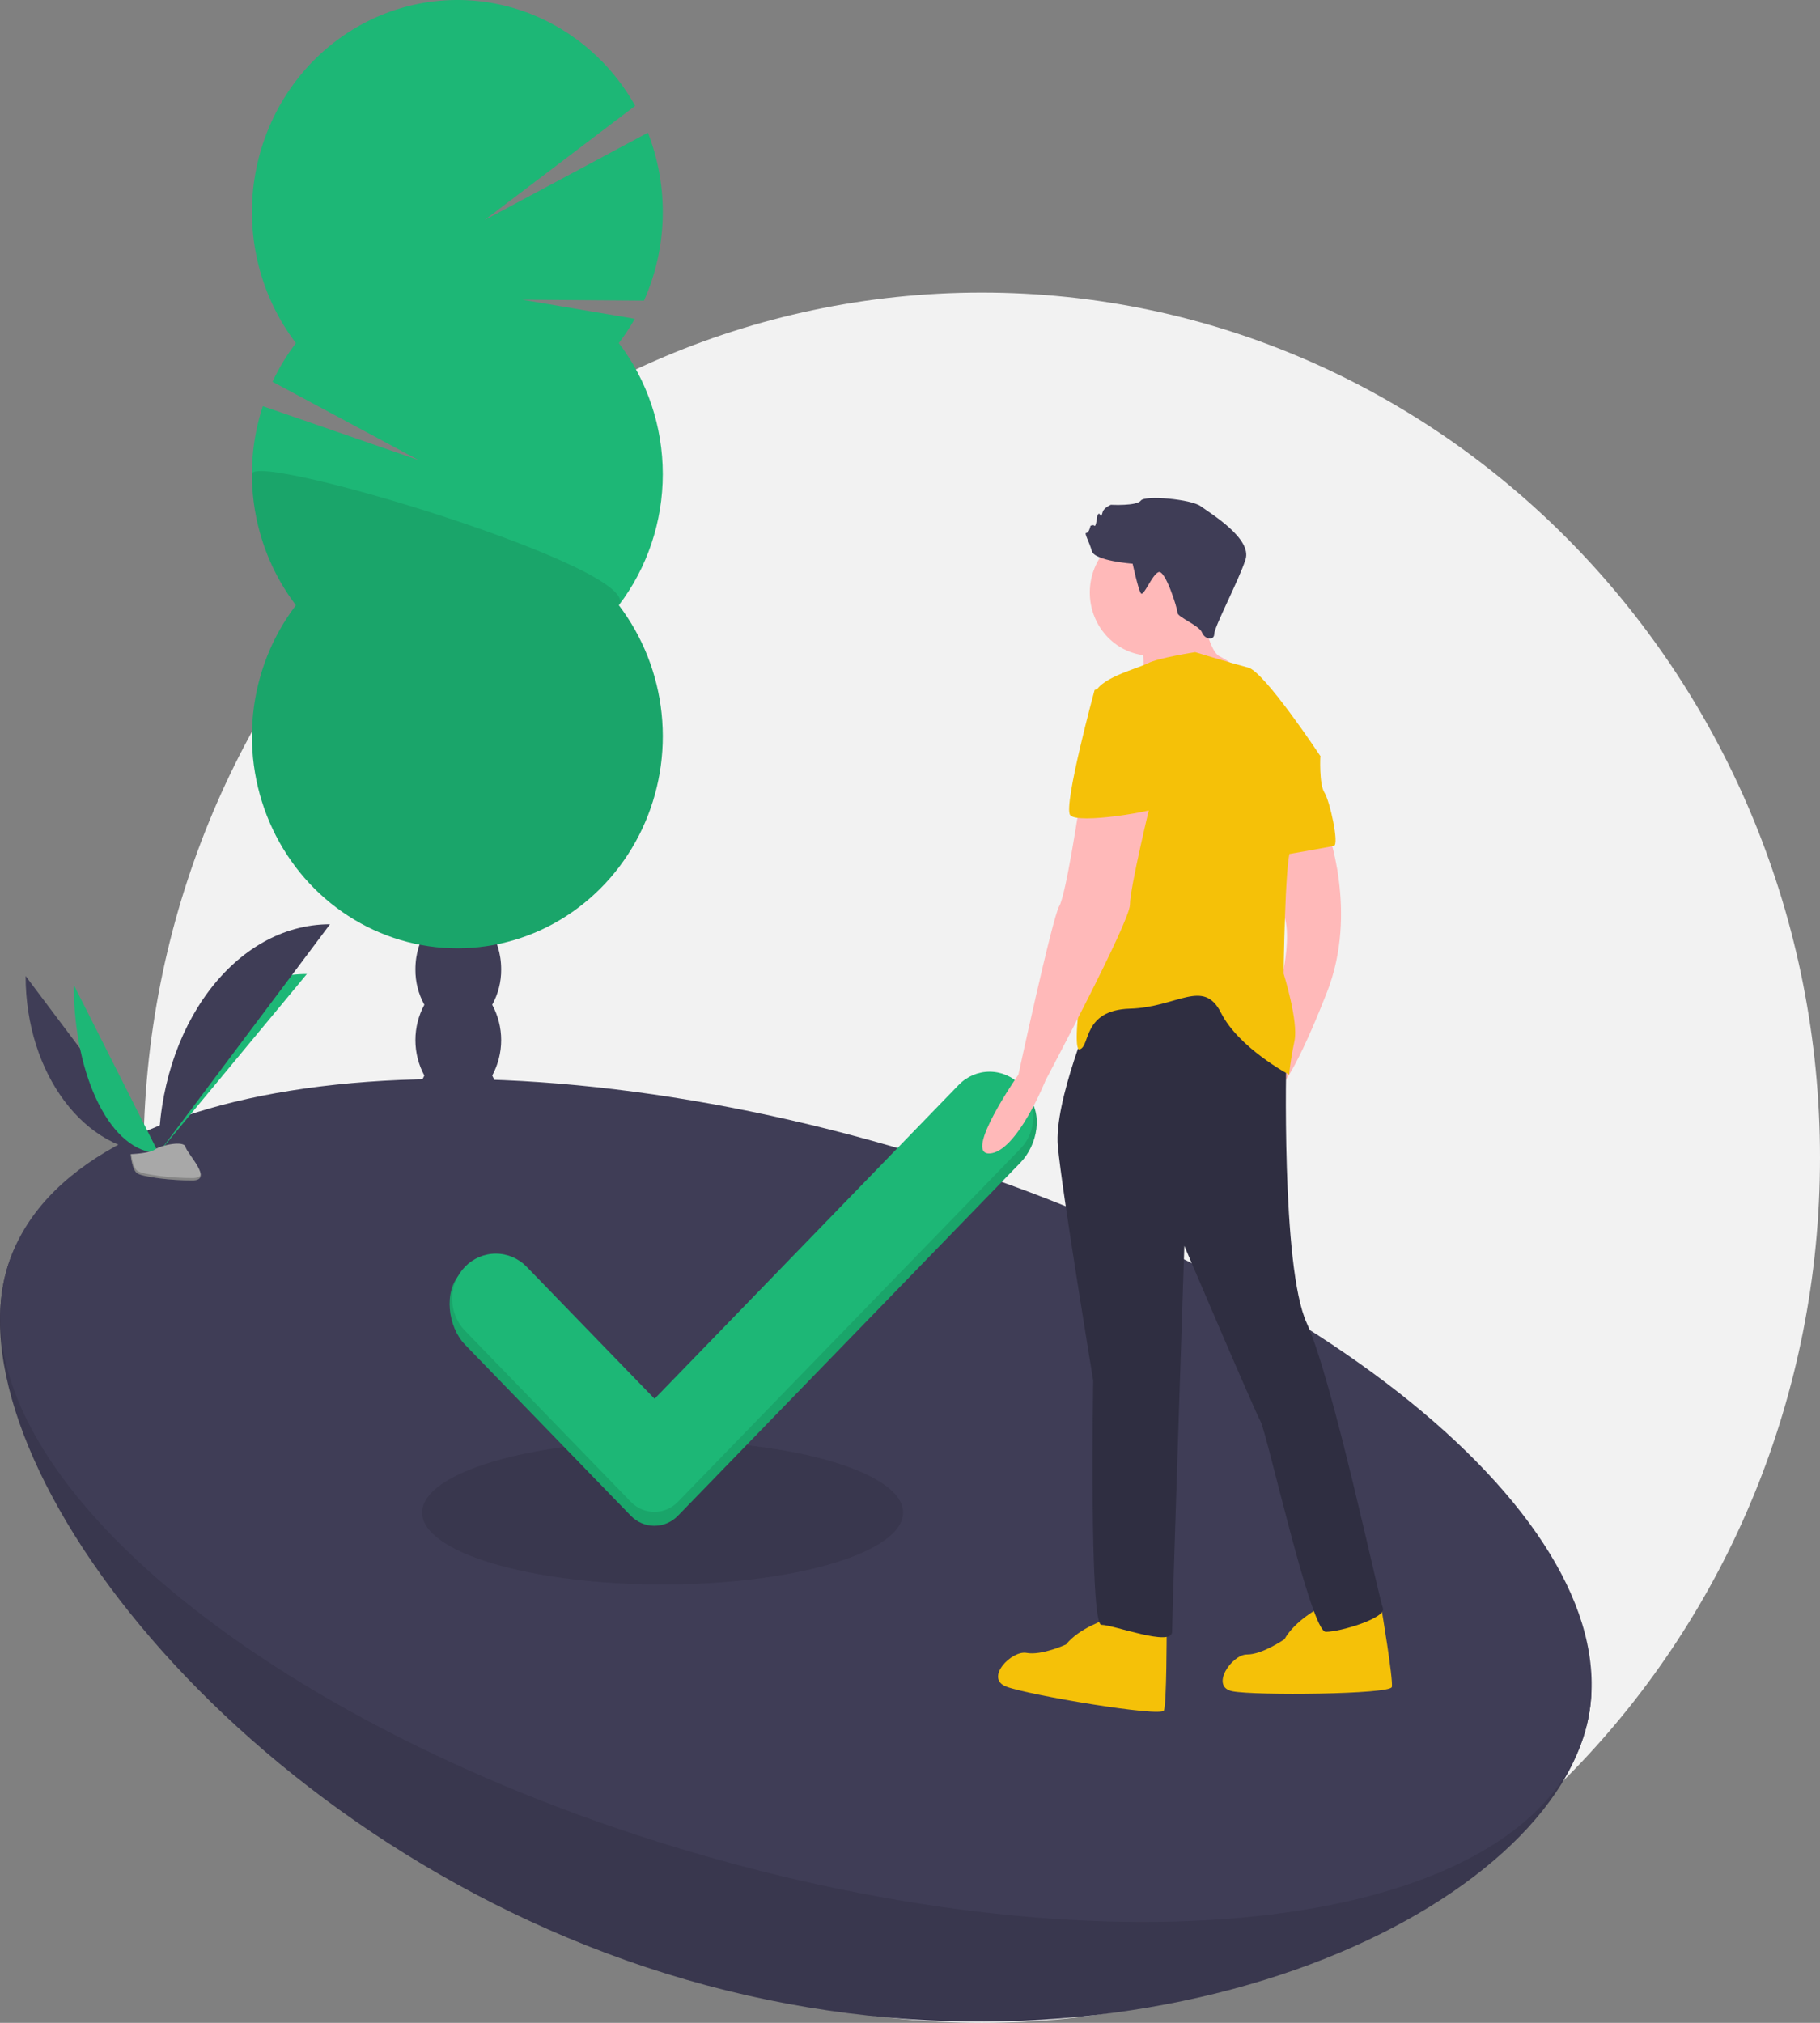 <svg width="450" height="500" viewBox="0 0 450 500" fill="none" xmlns="http://www.w3.org/2000/svg">
<rect x="0" y="0" width="450" height="500" fill="#808080" stroke="none"/>
<g clip-path="url(#clip0)">
<path d="M242.736 500C357.205 500 450 404.261 450 286.161C450 168.061 357.205 72.322 242.736 72.322C128.267 72.322 35.471 168.061 35.471 286.161C35.471 404.261 128.267 500 242.736 500Z" fill="#F2F2F2"/>
<path d="M121.703 248.346C123.181 245.684 123.945 242.663 123.916 239.595C123.916 231.685 119.169 225.273 113.312 225.273C107.456 225.273 102.709 231.685 102.709 239.595C102.68 242.663 103.444 245.684 104.922 248.346C103.471 251.02 102.709 254.034 102.709 257.098C102.709 260.163 103.471 263.176 104.922 265.85C103.471 268.524 102.709 271.538 102.709 274.602C102.709 277.667 103.471 280.68 104.922 283.354C103.471 286.028 102.709 289.042 102.709 292.106C102.709 295.171 103.471 298.184 104.922 300.858C103.444 303.521 102.68 306.542 102.709 309.61C102.709 317.52 107.456 323.932 113.312 323.932C119.169 323.932 123.916 317.52 123.916 309.61C123.945 306.542 123.181 303.521 121.703 300.858C123.154 298.184 123.916 295.171 123.916 292.106C123.916 289.042 123.154 286.028 121.703 283.354C123.154 280.68 123.916 277.667 123.916 274.602C123.916 271.538 123.154 268.524 121.703 265.85C123.154 263.176 123.916 260.163 123.916 257.098C123.916 254.034 123.154 251.02 121.703 248.346Z" fill="#3F3D56"/>
<path d="M113.312 236.412C119.169 236.412 123.916 230 123.916 222.091C123.916 214.181 119.169 207.769 113.312 207.769C107.456 207.769 102.709 214.181 102.709 222.091C102.709 230 107.456 236.412 113.312 236.412Z" fill="#3F3D56"/>
<path d="M113.312 218.908C119.169 218.908 123.916 212.496 123.916 204.587C123.916 196.677 119.169 190.265 113.312 190.265C107.456 190.265 102.709 196.677 102.709 204.587C102.709 212.496 107.456 218.908 113.312 218.908Z" fill="#3F3D56"/>
<path d="M153.007 84.802C154.455 82.899 155.775 80.895 156.956 78.805L129.094 74.084L159.227 74.315C162.118 67.826 163.695 60.797 163.862 53.657C164.028 46.518 162.781 39.418 160.197 32.793L119.77 54.43L157.053 26.155C153.56 19.927 148.862 14.509 143.251 10.236C137.639 5.964 131.235 2.929 124.438 1.322C117.64 -0.286 110.595 -0.432 103.74 0.892C96.885 2.217 90.368 4.983 84.595 9.019C78.822 13.055 73.916 18.274 70.183 24.352C66.45 30.429 63.971 37.235 62.898 44.344C61.825 51.454 62.184 58.715 63.95 65.675C65.716 72.636 68.852 79.146 73.163 84.802C70.905 87.763 68.963 90.967 67.371 94.358L103.537 113.744L64.974 100.391C62.266 108.649 61.597 117.474 63.027 126.066C64.457 134.658 67.941 142.747 73.163 149.601C67.27 157.33 63.605 166.615 62.585 176.392C61.566 186.17 63.233 196.046 67.398 204.892C71.562 213.738 78.055 221.197 86.135 226.415C94.214 231.633 103.553 234.4 113.085 234.4C122.617 234.4 131.956 231.633 140.035 226.415C148.115 221.197 154.608 213.738 158.772 204.892C162.937 196.046 164.605 186.17 163.585 176.392C162.565 166.615 158.9 157.33 153.007 149.601C160.048 140.364 163.876 128.953 163.876 117.201C163.876 105.45 160.048 94.039 153.007 84.802L153.007 84.802Z" fill="#1DB776"/>
<path opacity="0.1" d="M62.294 117.201C62.276 128.956 66.106 140.372 73.163 149.601C67.27 157.33 63.605 166.615 62.585 176.392C61.566 186.17 63.233 196.047 67.398 204.892C71.562 213.738 78.055 221.197 86.135 226.415C94.214 231.633 103.553 234.4 113.085 234.4C122.617 234.4 131.956 231.633 140.036 226.415C148.115 221.197 154.608 213.738 158.772 204.892C162.937 196.047 164.605 186.17 163.585 176.392C162.565 166.615 158.9 157.33 153.007 149.601C159.814 140.684 62.294 111.32 62.294 117.201Z" fill="black"/>
<path d="M392.071 427.417C378.927 475.739 277.51 520.555 169.663 489.33C61.815 458.104 -11.623 362.661 1.52 314.339C14.664 266.018 109.412 283.117 217.26 314.343C325.108 345.568 405.214 379.096 392.071 427.417Z" fill="#3F3D56"/>
<path opacity="0.1" d="M392.071 427.417C378.927 475.739 277.51 520.555 169.663 489.33C61.815 458.104 -11.623 362.661 1.52 314.339C14.664 266.018 109.412 283.117 217.26 314.343C325.108 345.568 405.214 379.096 392.071 427.417Z" fill="black"/>
<path d="M392.071 427.417C405.214 379.096 328.442 314.61 220.594 283.385C112.746 252.159 14.664 266.018 1.52 314.339C-11.624 362.661 65.149 427.146 172.997 458.372C280.844 489.597 378.927 475.739 392.071 427.417Z" fill="#3F3D56"/>
<path opacity="0.1" d="M163.831 391.647C196.668 391.647 223.287 383.69 223.287 373.875C223.287 364.06 196.668 356.103 163.831 356.103C130.994 356.103 104.374 364.06 104.374 373.875C104.374 383.69 130.994 391.647 163.831 391.647Z" fill="black"/>
<path d="M237.043 271.602L161.843 349.188L130.236 316.578C128.21 314.487 125.461 313.313 122.596 313.313C119.73 313.313 116.982 314.487 114.956 316.578L113.82 314.826C109.601 319.179 110.736 327.989 114.956 332.342L155.966 374.653C157.511 376.248 159.607 377.144 161.793 377.144C163.979 377.145 166.075 376.25 167.621 374.656L252.315 287.367C256.537 283.015 258.069 275.036 253.849 270.682C249.631 266.33 241.261 267.25 237.043 271.602Z" fill="#1DB776"/>
<path opacity="0.1" d="M237.043 271.602L161.843 349.188L130.236 316.578C128.21 314.487 125.461 313.313 122.596 313.313C119.73 313.313 116.982 314.487 114.956 316.578L113.82 314.826C109.601 319.179 110.736 327.989 114.956 332.342L155.966 374.653C157.511 376.248 159.607 377.144 161.793 377.144C163.979 377.145 166.075 376.25 167.621 374.656L252.315 287.367C256.537 283.015 258.069 275.036 253.849 270.682C249.631 266.33 241.261 267.25 237.043 271.602Z" fill="black"/>
<path d="M237.043 268.162L161.843 345.748L130.236 313.138C128.209 311.047 125.461 309.873 122.596 309.873C119.73 309.873 116.982 311.047 114.956 313.138C113.953 314.173 113.157 315.402 112.614 316.754C112.071 318.107 111.791 319.556 111.791 321.02C111.791 322.484 112.071 323.934 112.614 325.286C113.157 326.639 113.953 327.867 114.956 328.903L155.966 371.213C157.511 372.808 159.607 373.704 161.793 373.704C163.979 373.705 166.075 372.81 167.621 371.216L252.315 283.927C253.319 282.892 254.116 281.664 254.659 280.311C255.203 278.959 255.483 277.509 255.483 276.045C255.483 274.581 255.204 273.132 254.661 271.779C254.118 270.426 253.322 269.197 252.319 268.162C250.293 266.072 247.546 264.898 244.681 264.898C241.816 264.898 239.069 266.072 237.043 268.162Z" fill="#1DB776"/>
<path d="M273.662 400.232C273.662 400.232 266.937 402.314 263.575 406.477C263.575 406.477 257.522 409.253 253.823 408.559C250.124 407.865 243.399 414.803 248.779 416.885C254.159 418.966 287.113 424.517 287.785 422.783C288.458 421.048 288.458 403.355 288.458 403.355L273.662 400.232Z" fill="#F5C108"/>
<path d="M326.49 397.253C326.49 397.253 320.208 400.489 317.584 405.184C317.584 405.184 312.08 408.985 308.321 408.953C304.561 408.921 299.084 416.943 304.729 418.046C310.375 419.149 343.763 418.811 344.139 416.983C344.514 415.156 341.585 397.722 341.585 397.722L326.49 397.253Z" fill="#F5C108"/>
<path d="M284.591 162.067C292.948 162.067 299.723 155.078 299.723 146.456C299.723 137.834 292.948 130.844 284.591 130.844C276.234 130.844 269.459 137.834 269.459 146.456C269.459 155.078 276.234 162.067 284.591 162.067Z" fill="#FFB9B9"/>
<path d="M296.864 149.058C296.864 149.058 298.546 160.853 301.572 162.241C303.678 163.31 305.607 164.715 307.289 166.404L298.882 170.567L282.405 169.526C282.405 169.526 283.75 161.894 281.397 158.078C279.043 154.262 296.864 149.058 296.864 149.058Z" fill="#FFB9B9"/>
<path d="M328.136 204.913C328.136 204.913 335.87 225.381 328.136 245.156C320.402 264.931 317.04 268.053 317.04 268.053L314.686 242.034L317.393 239.501C317.393 239.501 319.032 231.607 317.699 226.933C316.367 222.259 318.385 207.688 318.385 207.688L328.136 204.913Z" fill="#FFB9B9"/>
<path d="M270.3 249.319C270.3 249.319 260.548 272.217 261.557 283.318C262.566 294.42 270.3 341.255 270.3 341.255C270.3 341.255 269.291 401.62 272.317 401.62C275.344 401.62 289.803 407.171 289.803 403.355C289.803 399.539 292.829 307.95 292.829 307.95C292.829 307.95 309.978 348.193 311.66 351.316C313.341 354.438 324.101 403.355 327.8 403.355C331.499 403.355 342.932 399.886 341.923 397.457C340.914 395.029 329.482 340.908 323.093 327.031C316.704 313.154 318.049 260.768 318.049 260.768L307.288 236.483L270.3 249.319Z" fill="#2F2E41"/>
<path d="M280.051 139.344C280.051 139.344 270.636 138.65 269.964 136.221C269.291 133.793 267.946 131.711 268.619 131.711C269.291 131.711 269.627 129.977 269.627 129.977C269.627 129.977 270.3 129.63 270.636 129.977C270.972 130.324 271.309 127.548 271.309 127.548C271.309 127.548 271.645 126.507 271.981 127.201C272.317 127.895 272.317 127.548 272.654 126.507C272.99 125.467 274.671 124.773 274.671 124.773C274.671 124.773 281.06 125.12 282.069 123.732C283.078 122.344 294.511 123.385 296.864 125.12C299.218 126.854 309.642 133.099 307.961 138.303C306.28 143.507 300.227 154.955 300.227 156.69C300.227 158.425 297.873 158.078 297.201 156.343C296.528 154.608 291.148 152.527 291.148 151.486C291.148 150.445 288.122 140.731 286.44 141.425C284.759 142.119 282.742 147.67 282.069 146.629C281.396 145.588 280.051 139.344 280.051 139.344Z" fill="#3F3D56"/>
<path d="M326.455 186.872C326.455 186.872 312.669 166.057 308.634 165.016C304.598 163.975 295.519 161.2 295.519 161.2C295.519 161.2 286.44 162.588 283.75 163.975C281.06 165.363 270.972 167.792 270.636 171.955C270.3 176.118 273.326 216.014 271.645 219.83C269.964 223.647 264.247 260.074 266.937 259.38C269.627 258.686 267.61 249.666 279.379 249.319C291.148 248.972 297.537 241.687 301.908 250.36C306.28 259.033 318.721 265.625 318.721 265.625C319.034 262.828 319.483 260.049 320.066 257.299C321.075 252.442 317.376 240.646 317.376 240.646C317.376 240.646 317.713 213.239 319.058 210.117C320.403 206.994 326.455 186.872 326.455 186.872Z" fill="#F5C108"/>
<path d="M321.411 186.179L326.455 186.873C326.455 186.873 326.119 193.811 327.464 195.893C328.809 197.974 331.163 208.729 329.818 209.076C328.473 209.423 316.367 211.504 316.367 211.504L315.695 195.546L321.411 186.179Z" fill="#F5C108"/>
<path d="M266.937 198.668C266.937 198.668 263.575 221.218 261.893 223.994C260.212 226.769 251.806 265.625 251.806 265.625C251.806 265.625 237.982 285.459 244.707 285.112C251.432 284.765 258.531 267.012 258.531 267.012C258.531 267.012 279.379 227.81 279.379 223.647C279.379 219.484 284.423 198.668 284.423 198.668H266.937Z" fill="#FFB9B9"/>
<path d="M276.689 168.138L270.636 170.567C270.636 170.567 262.902 199.015 264.583 201.443C266.265 203.872 286.44 200.403 286.777 199.362C287.113 198.321 283.078 168.138 276.689 168.138Z" fill="#F5C108"/>
<path d="M6.33 241.239C6.33 265.415 21.03 284.978 39.197 284.978L6.33 241.239Z" fill="#3F3D56"/>
<path d="M39.197 284.978C39.197 260.53 55.602 240.748 75.876 240.748L39.197 284.978Z" fill="#1DB776"/>
<path d="M18.238 243.43C18.238 266.395 27.613 284.978 39.197 284.978L18.238 243.43Z" fill="#1DB776"/>
<path d="M39.197 284.978C39.197 253.739 58.159 228.461 81.592 228.461L39.197 284.978Z" fill="#3F3D56"/>
<path d="M32.283 285.286C32.283 285.286 36.944 285.138 38.349 284.106C39.754 283.074 45.519 281.842 45.868 283.497C46.216 285.152 52.872 291.729 47.61 291.773C42.348 291.817 35.383 290.927 33.98 290.046C32.578 289.165 32.283 285.286 32.283 285.286Z" fill="#A8A8A8"/>
<path opacity="0.2" d="M47.704 291.197C42.441 291.24 35.476 290.351 34.074 289.47C33.006 288.799 32.581 286.391 32.438 285.28C32.34 285.284 32.283 285.286 32.283 285.286C32.283 285.286 32.578 289.165 33.98 290.046C35.382 290.927 42.347 291.817 47.61 291.773C49.129 291.76 49.654 291.202 49.625 290.377C49.414 290.876 48.834 291.187 47.704 291.197Z" fill="black"/>
</g>
<defs>
<clipPath id="clip0">
<rect width="450" height="500" fill="white"/>
</clipPath>
</defs>
</svg>
